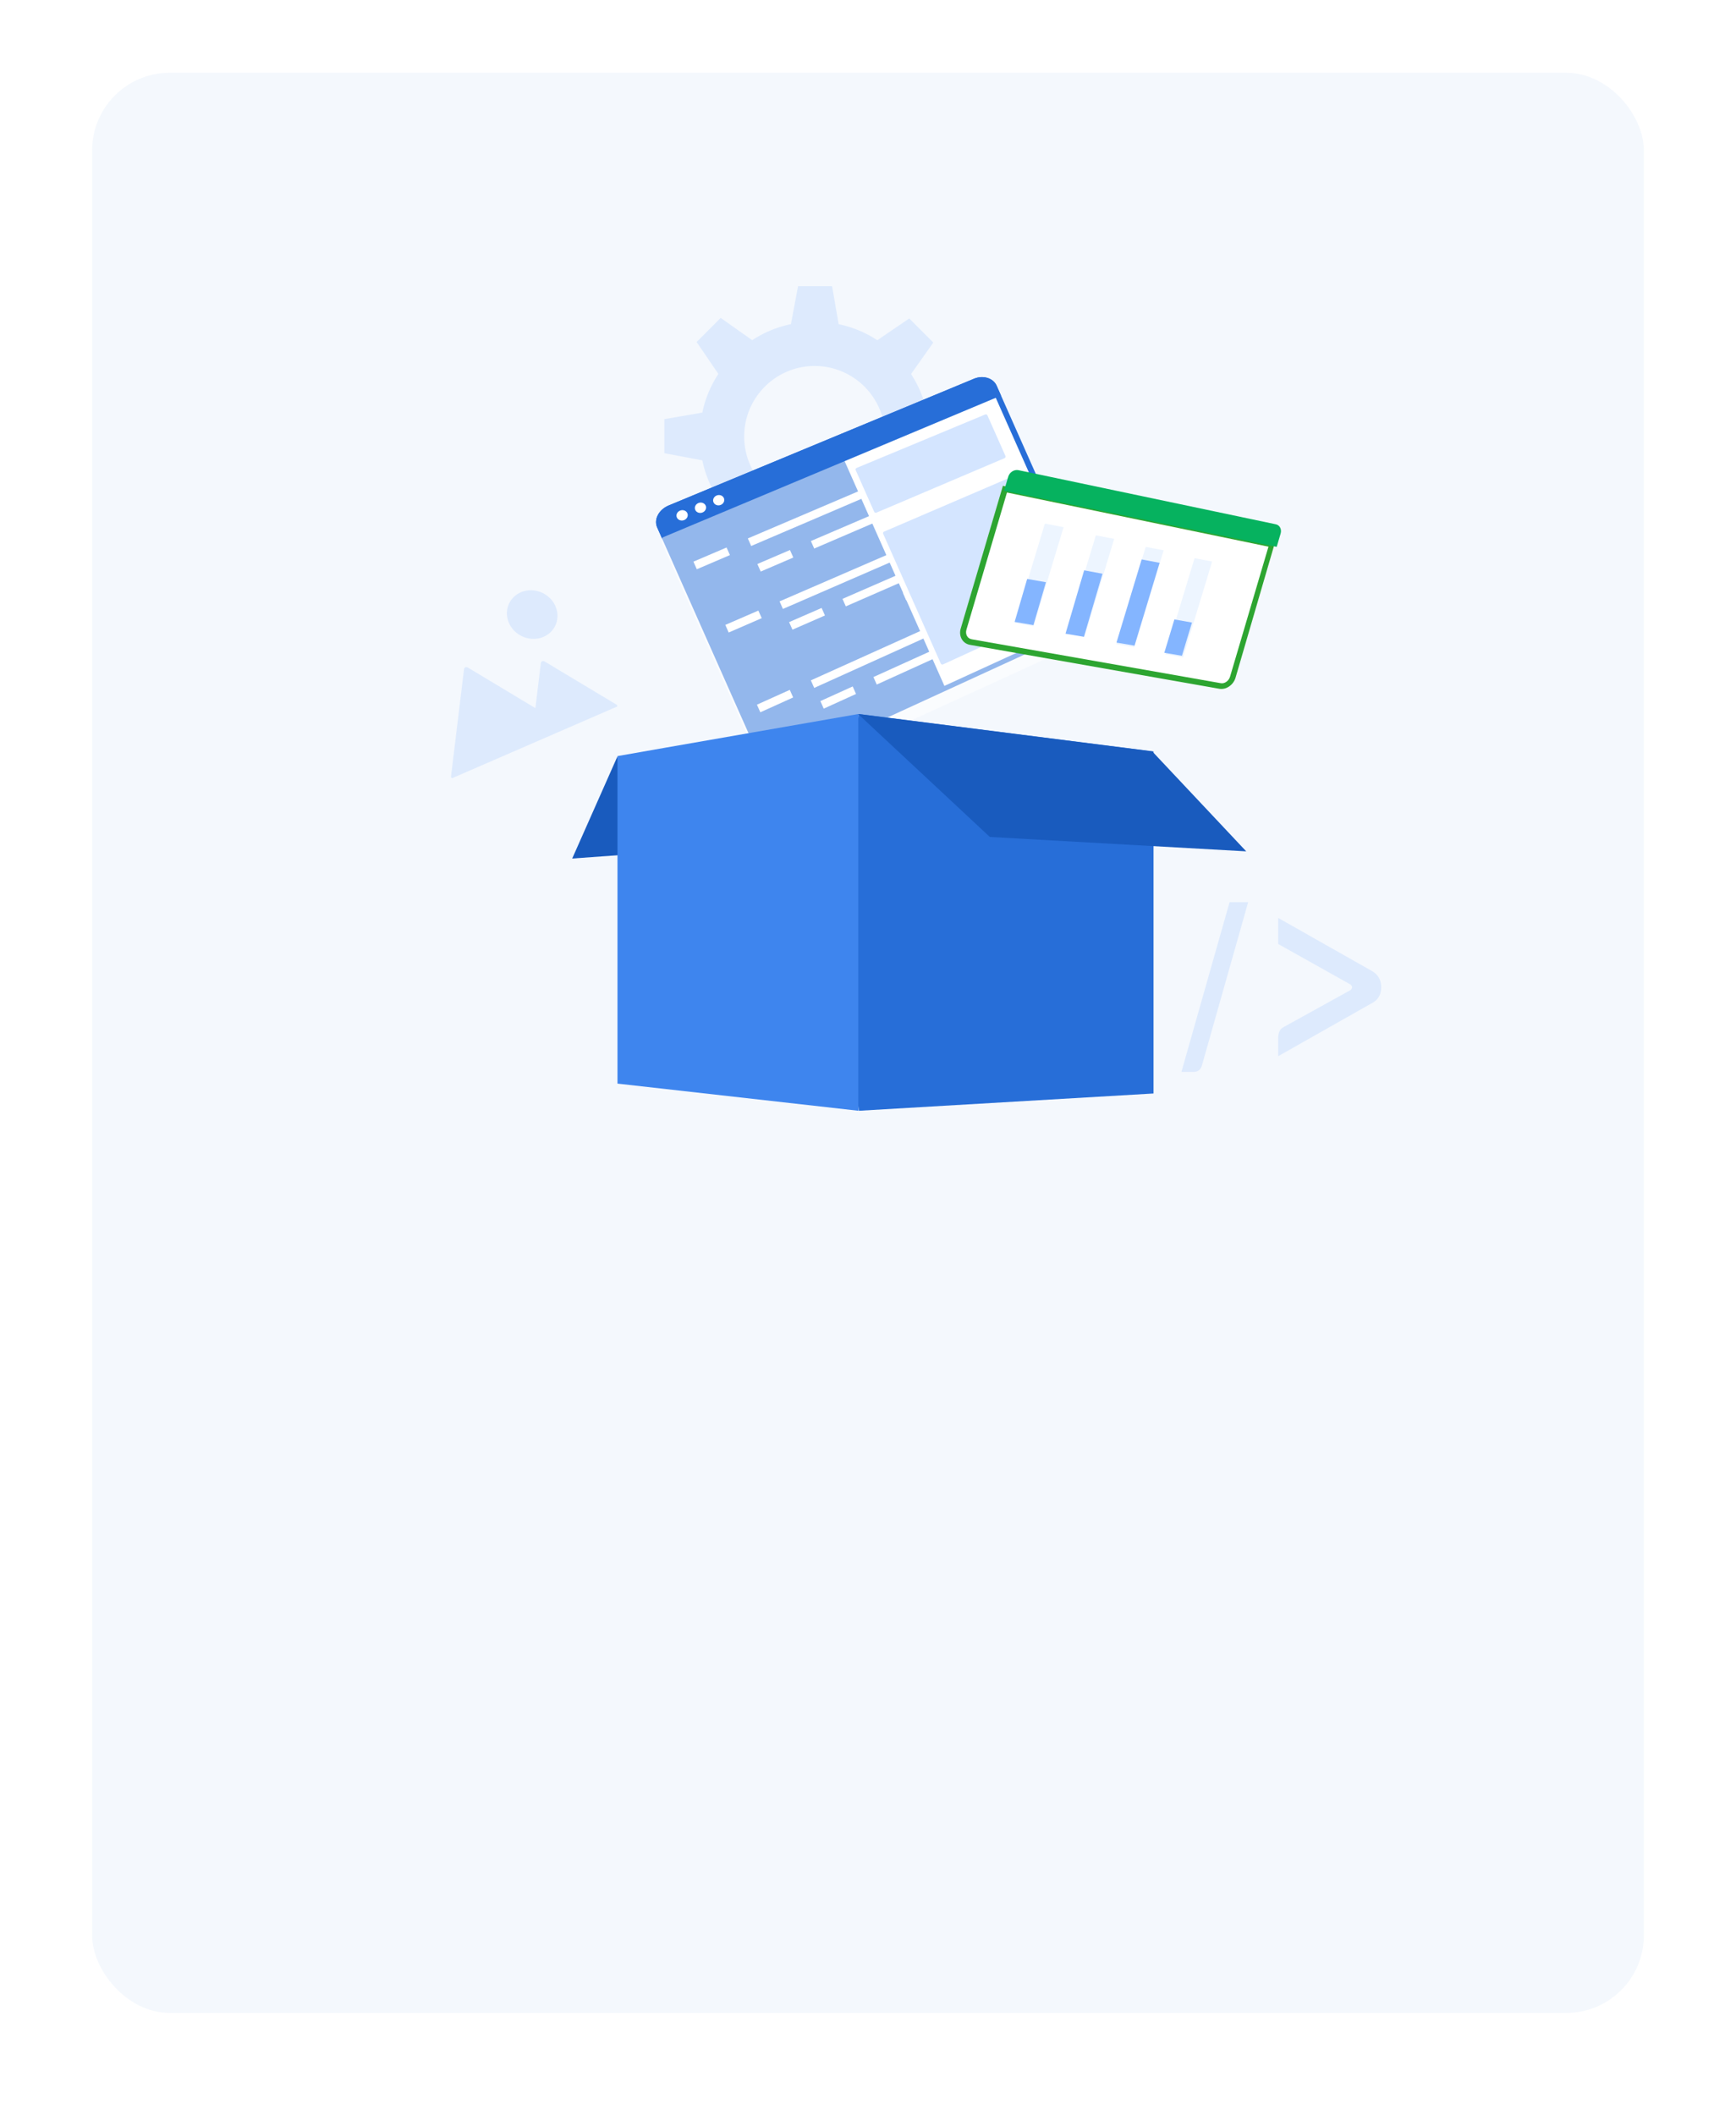 <svg xmlns="http://www.w3.org/2000/svg" width="358" height="436" fill="none"><g filter="url(#a)"><rect width="322" height="400" x="18" y="15" fill="#fff" rx="16"/></g><rect width="320" height="400" x="19" y="15" fill="#276ED8" opacity=".05" rx="16"/><g fill="#84B5FF" opacity=".2"><path d="m127.107 145.253-14.811-8.892a.532.532 0 0 0-.485-.037.456.456 0 0 0-.277.367l-1.129 9.297-13.95-8.376a.532.532 0 0 0-.486-.037.463.463 0 0 0-.276.367l-2.682 22.111c-.023.177-.015.21.139.321.154.112.28-.013.445-.087l15.713-6.821 8.063-3.5 9.556-4.15c.169-.073.352-.082.358-.262.007-.179-.015-.203-.178-.301ZM114.405 124.683c1.298 2.534.268 5.494-2.303 6.609-2.57 1.115-5.708-.035-7.006-2.569s-.267-5.493 2.303-6.608c2.571-1.117 5.708.034 7.006 2.568ZM191.17 85.079l7.83 1.473v7.02l-7.83 1.35a23.16 23.16 0 0 1-3.313 7.976l4.491 6.591-4.97 4.97-6.492-4.59a23.023 23.023 0 0 1-7.977 3.301l-1.473 7.83h-7.02l-1.35-7.83a23.142 23.142 0 0 1-7.977-3.313l-6.578 4.491-4.97-4.97 4.59-6.492a23.119 23.119 0 0 1-3.301-7.977L137 93.436v-7.02l7.83-1.35a23.044 23.044 0 0 1 3.313-7.977l-4.492-6.578 4.971-4.97 6.504 4.59a22.894 22.894 0 0 1 7.977-3.301l1.473-7.83h7.02l1.35 7.83a23.054 23.054 0 0 1 7.977 3.313l6.578-4.491 4.97 4.97-4.59 6.492a23.073 23.073 0 0 1 3.289 7.965ZM168 75.457c-8.026 0-14.531 6.517-14.531 14.53 0 8.015 6.505 14.531 14.531 14.531s14.53-6.504 14.53-14.53-6.504-14.53-14.53-14.53ZM237.145 217.754 217.869 207c-1.246-.744-1.869-1.894-1.869-3.449 0-1.623.656-2.773 1.967-3.45l19.178-10.855v3.957c0 .27-.098.642-.295 1.116-.197.406-.492.71-.885.913l-13.67 7.71c-.525.406-.525.812 0 1.217l14.85 8.218v5.377ZM253.564 186h3.836l-9.54 33.681c-.262.879-.852 1.319-1.77 1.319h-2.459l9.933-35ZM263.591 189.246l19.177 10.855c1.377.744 2.066 1.894 2.066 3.45 0 1.555-.689 2.671-2.066 3.348l-19.177 10.855v-3.957c0-.203.065-.541.196-1.014.197-.474.492-.812.885-1.015l13.769-7.609c.525-.405.525-.811 0-1.217l-14.85-8.319v-5.377Z"/></g><path fill="#276ED8" d="m200.876 78.077-62.965 26.126c-2.052.852-3.125 2.882-2.393 4.531l21.174 47.673c.733 1.65 2.967 2.235 4.986 1.308l61.939-28.436c1.843-.846 2.768-2.804 2.07-4.375l-20.16-45.389c-.697-1.57-2.778-2.215-4.651-1.438Z"/><g filter="url(#b)" opacity=".5"><path fill="#fff" d="m204.44 79.97 20.174 45.422c.476 1.071-.151 2.402-1.407 2.979l-28.452 13.038-33.529 15.366c-1.373.63-2.92.243-3.419-.88l-21.155-47.633c-.499-1.121.258-2.515 1.655-3.095l62.958-26.174c1.059-.44 2.217-.215 2.852.485.129.145.242.309.323.491Z"/></g><path fill="#fff" d="m201.194 89.926.65 1.461 3.596-1.527-.648-1.457-3.598 1.523ZM150.528 114.44l-6.831 2.922-.697-1.569 6.835-2.915.693 1.562ZM187.741 98.522l-32.829 14.043-.692-1.557L187.066 97l.675 1.522ZM163.596 114.947l-6.721 2.89-.691-1.557 6.724-2.883.688 1.55ZM200.216 99.202l-32.307 13.891-.686-1.546 32.323-13.856.67 1.511ZM157.084 127.444l-6.815 2.961-.697-1.57 6.818-2.952.694 1.561ZM194.205 111.32l-32.749 14.226-.692-1.558 32.765-14.19.676 1.522ZM170.124 126.891l-6.704 2.927-.691-1.557 6.707-2.92.688 1.55ZM206.653 110.942l-32.228 14.071-.686-1.546 32.244-14.036.67 1.511ZM213.197 112.131l-26.305 11.66-.681-1.534 26.317-11.631.669 1.505ZM163.565 143.791l-6.77 3.061-.697-1.57 6.773-3.053.694 1.562ZM200.441 127.117l-32.533 14.71-.692-1.557 32.549-14.676.676 1.523ZM176.531 143.073l-6.66 3.026-.691-1.557 6.663-3.019.688 1.55ZM212.82 126.583l-32.016 14.548-.686-1.545 32.031-14.513.671 1.51Z"/><path fill="#fff" d="m204.439 79.97 20.175 45.422c.475 1.071-.152 2.402-1.407 2.979l-28.451 13.038-21.43-48.25 30.801-13.686c.131.145.231.314.312.496Z"/><path fill="#276ED8" d="m200.876 78.076-62.965 26.127c-2.052.851-3.125 2.881-2.393 4.531l.952 2.143 69.964-29.321-.907-2.04c-.697-1.572-2.778-2.218-4.651-1.44Z"/><path fill="#fff" d="M141.747 105.799c.239.538-.05 1.174-.647 1.421-.596.248-1.275.012-1.514-.526-.24-.539.052-1.175.649-1.422.597-.247 1.274-.01 1.512.527ZM145.525 104.236c.238.536-.049 1.17-.642 1.415-.594.246-1.268.011-1.506-.526-.239-.537.049-1.171.644-1.416.592-.244 1.265-.008 1.504.527ZM149.279 102.683c.237.534-.048 1.166-.637 1.41-.59.244-1.261.009-1.499-.526-.237-.535.048-1.167.638-1.41.591-.244 1.261-.009 1.498.526Z"/><path fill="#84B5FF" d="m180.741 105.691 26.404-11.226a.361.361 0 0 0 .196-.202.37.37 0 0 0-.006-.283l-3.7-8.33a.369.369 0 0 0-.478-.192l-26.499 11.013a.356.356 0 0 0-.194.199.366.366 0 0 0 .007.281l3.797 8.55a.364.364 0 0 0 .473.19ZM208.961 98.165l-26.64 11.434a.354.354 0 0 0-.191.198.367.367 0 0 0 .008.278l11.861 26.706a.366.366 0 0 0 .489.189l26.355-12.075a.36.36 0 0 0 .179-.475l-11.577-26.065a.372.372 0 0 0-.484-.19Z" opacity=".35"/><path fill="#195BBE" d="M127.307 156 118 177l14-1.012L127.307 156Z"/><path fill="#276ED8" d="M237.884 154.919v70.523l-60.662 3.555-.131.002-3.939-40.109 3.93-41.682.141.008 60.661 7.703Z"/><path fill="#3E85EE" d="M176.994 147.208v81.791l-49.656-5.595v-67.522l10.113-1.774 17.826-3.111 21.717-3.789Z"/><path fill="#195BBE" d="m176.961 147.209 27.161 25.342 52.876 2.971-19.378-20.603-60.659-7.71Z"/><path fill="#2DA531" d="M253.057 141.763a2.702 2.702 0 0 1-1.624.237l-51.396-9.055a2.41 2.41 0 0 1-1.671-1.128c-.386-.636-.476-1.448-.246-2.227l8.701-29.431 56.165 11.493-8.193 28.071a3.326 3.326 0 0 1-1.736 2.04Z"/><path fill="#fff" d="m207.658 101.541-8.359 28.279c-.278.939.206 1.825 1.079 1.979l51.388 9.054c.787.139 1.638-.469 1.901-1.359l7.918-26.788-53.927-11.165Z"/><path fill="#06B25F" d="m263.103 108.093-53.064-11.158c-.896-.19-1.849.417-2.124 1.353l-.854 2.891 56.221 11.567.809-2.738c.261-.889-.181-1.745-.988-1.915Z"/><path fill="#A7CFFF" d="m213.156 129.096-3.887-.657 6.206-20.491 3.864.736-6.183 20.412Z" opacity=".2"/><path fill="#84B5FF" d="m213.116 128.873-3.878-.656 2.586-8.857 3.873.676-2.581 8.837Z"/><path fill="#A7CFFF" d="m223.651 131.29-3.806-.642 6.14-20.274 3.782.721-6.116 20.195Z" opacity=".2"/><path fill="#84B5FF" d="m223.532 131.29-3.802-.642 3.844-13.065 3.783.704-3.825 13.003Z"/><path fill="#A7CFFF" d="m233.92 133.438-3.726-.629 6.076-20.059 3.702.705-6.052 19.983Z" opacity=".2"/><path fill="#84B5FF" d="m233.966 133.108-3.724-.629 5.19-17.139 3.704.695-5.17 17.073Z"/><path fill="#A7CFFF" d="m243.978 135.542-3.648-.617 6.012-19.849 3.626.691-5.99 19.775Z" opacity=".2"/><path fill="#84B5FF" d="m243.74 135.201-3.634-.616 2.08-6.879 3.627.642-2.073 6.853Z"/><defs><filter id="a" width="358" height="436" x="0" y="0" color-interpolation-filters="sRGB" filterUnits="userSpaceOnUse"><feFlood flood-opacity="0" result="BackgroundImageFix"/><feColorMatrix in="SourceAlpha" result="hardAlpha" values="0 0 0 0 0 0 0 0 0 0 0 0 0 0 0 0 0 0 127 0"/><feMorphology in="SourceAlpha" operator="dilate" radius="2" result="effect1_dropShadow_52_124"/><feOffset dy="3"/><feGaussianBlur stdDeviation="8"/><feColorMatrix values="0 0 0 0 0.114 0 0 0 0 0.2 0 0 0 0 0.421 0 0 0 0.15 0"/><feBlend in2="BackgroundImageFix" result="effect1_dropShadow_52_124"/><feBlend in="SourceGraphic" in2="effect1_dropShadow_52_124" result="shape"/></filter><filter id="b" width="112.275" height="102.31" x="124.498" y="70.767" color-interpolation-filters="sRGB" filterUnits="userSpaceOnUse"><feFlood flood-opacity="0" result="BackgroundImageFix"/><feColorMatrix in="SourceAlpha" result="hardAlpha" values="0 0 0 0 0 0 0 0 0 0 0 0 0 0 0 0 0 0 127 0"/><feOffset dy="4"/><feGaussianBlur stdDeviation="6"/><feColorMatrix values="0 0 0 0 0.161 0 0 0 0 0.094 0 0 0 0 0.435 0 0 0 0.15 0"/><feBlend in2="BackgroundImageFix" result="effect1_dropShadow_52_124"/><feBlend in="SourceGraphic" in2="effect1_dropShadow_52_124" result="shape"/></filter></defs></svg>